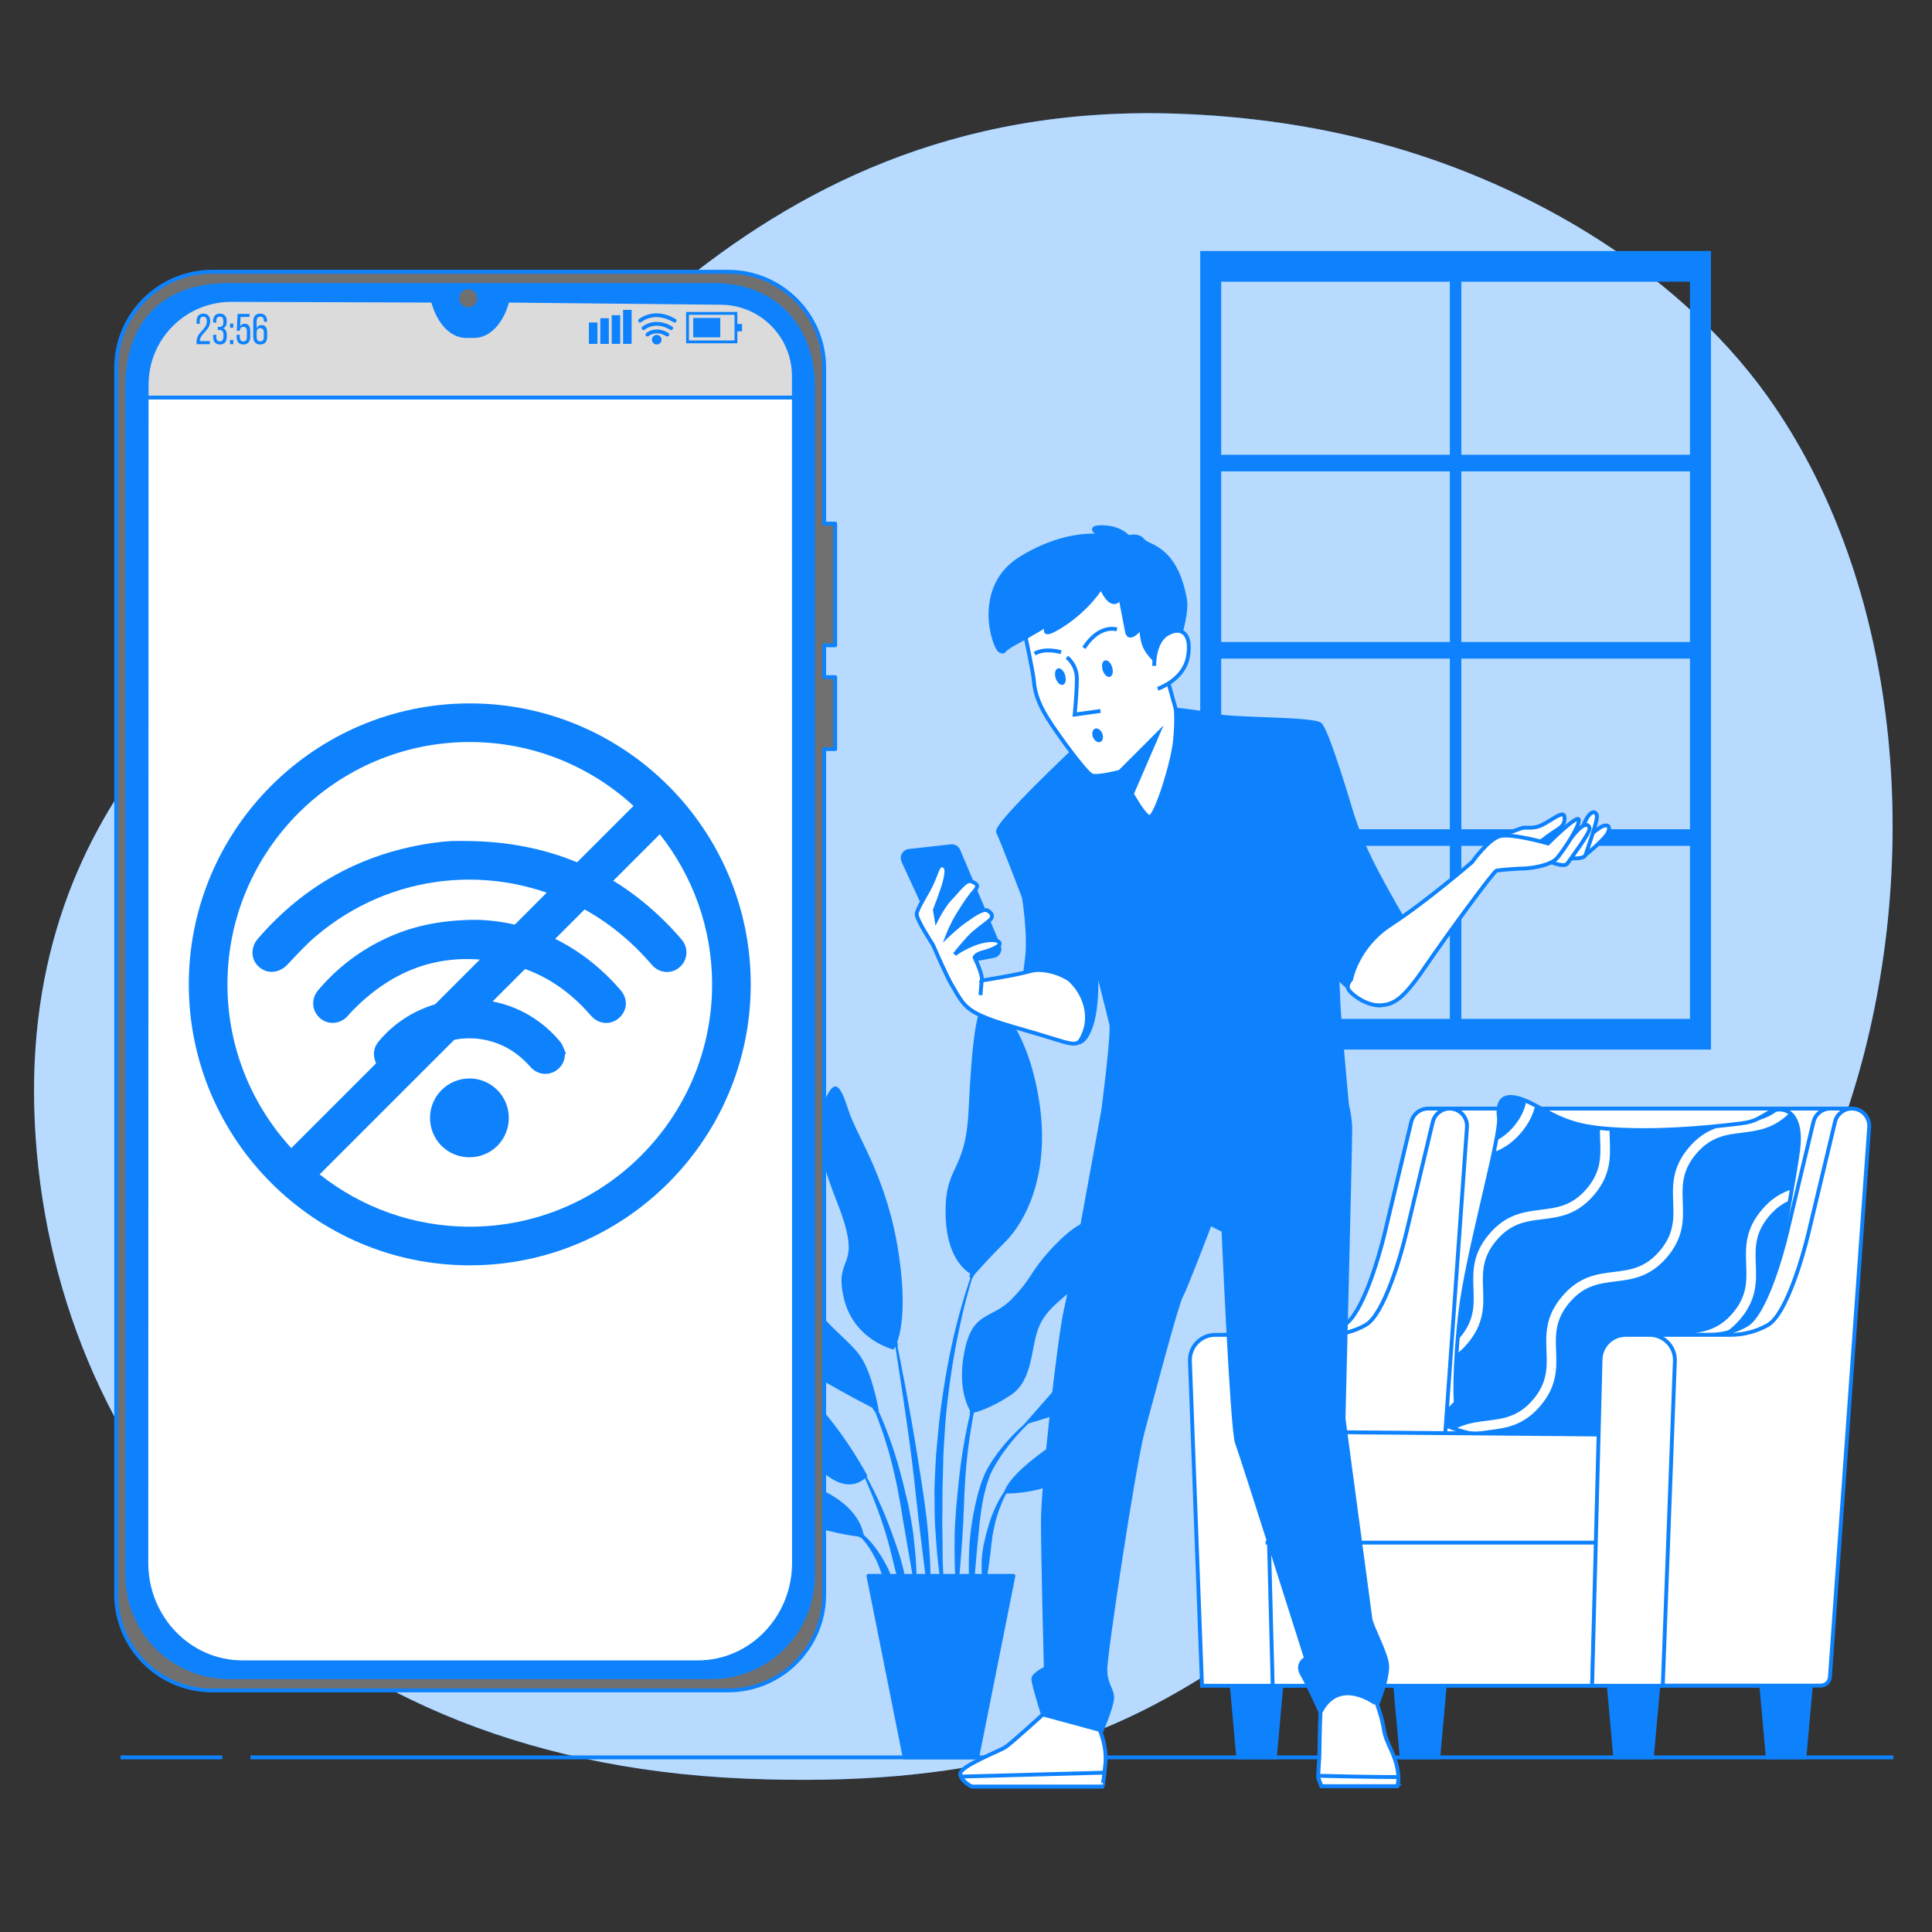 <?xml version="1.0" encoding="utf-8"?>
<!-- Generator: Adobe Illustrator 27.5.0, SVG Export Plug-In . SVG Version: 6.00 Build 0)  -->
<svg version="1.1" xmlns="http://www.w3.org/2000/svg" xmlns:xlink="http://www.w3.org/1999/xlink" x="0px" y="0px"
	 viewBox="0 0 500 500" style="enable-background:new 0 0 500 500;" xml:space="preserve">
<rect x="0" y="0" width="500" height="500" fill="#333333" stroke="none"/>
<g id="Background_Simple">
	<g>
		<path style="fill:#0E82FD;" d="M464.497,113.473c-1.584-2.687-3.246-5.323-4.987-7.903
			c-23.183-34.346-63.071-57.838-102.312-68.458c-17.184-4.651-34.93-7.089-52.711-7.692
			c-116.614-3.953-163.062,87.955-201.604,111.673S5.045,205.329,8.998,290.319S74.223,455.358,192.814,460.3
			c118.591,4.941,126.497-48.424,192.71-68.19c43.819-13.08,74.952-57.26,90.197-98.088
			C496.496,238.38,495.517,166.106,464.497,113.473z"/>
		<path style="opacity:0.7;fill:#FFFFFF;" d="M464.497,113.473c-1.584-2.687-3.246-5.323-4.987-7.903
			c-23.183-34.346-63.071-57.838-102.312-68.458c-17.184-4.651-34.93-7.089-52.711-7.692
			c-116.614-3.953-163.062,87.955-201.604,111.673S5.045,205.329,8.998,290.319S74.223,455.358,192.814,460.3
			c118.591,4.941,126.497-48.424,192.71-68.19c43.819-13.08,74.952-57.26,90.197-98.088
			C496.496,238.38,495.517,166.106,464.497,113.473z"/>
	</g>
</g>
<g id="Window">
	<g>
		<polygon style="fill:#0E82FD;stroke:#0E82FD;stroke-miterlimit:10;" points="438.561,121.493 438.561,118.197 377.696,118.197 
			377.696,69.417 375.718,69.417 375.718,118.197 315.293,118.197 315.293,121.493 375.718,121.493 375.718,166.652 
			315.293,166.652 315.293,169.948 375.718,169.948 375.718,215.107 315.293,215.107 315.293,218.403 375.718,218.403 
			375.718,265.854 377.696,265.854 377.696,218.403 438.561,218.403 438.561,215.107 377.696,215.107 377.696,169.948 
			438.561,169.948 438.561,166.652 377.696,166.652 377.696,121.493 		"/>
		<path style="fill:#0E82FD;stroke:#0E82FD;stroke-miterlimit:10;" d="M311.118,65.462v205.666h131.178V65.462H311.118z
			 M437.868,264.185H315.547V72.405h122.321V264.185z"/>
	</g>
</g>
<g id="Plant">
	<g>
		<g>
			<path style="fill:#0E82FD;" d="M253.995,323.918l0.002-0.006c0.02-0.05-0.004-0.107-0.054-0.128
				c-0.051-0.022-0.11,0.001-0.132,0.052c-3.031,6.999-5.161,14.346-6.941,21.757c-1.717,7.431-2.96,14.97-3.829,22.556
				l-0.543,5.701c-0.084,0.951-0.187,1.901-0.255,2.853l-0.156,2.86c-0.082,1.908-0.199,3.816-0.253,5.725l0.052,5.73l0.064,2.863
				c0.042,0.954,0.111,1.906,0.176,2.859c0.144,1.904,0.261,3.809,0.435,5.709c0.365,3.798,0.936,7.576,1.524,11.338
				c0.007,0.048,0.049,0.085,0.1,0.085c0.055,0,0.1-0.045,0.1-0.101v-0.005c-0.01-1.91-0.091-3.809-0.133-5.71
				c-0.055-1.899-0.22-3.789-0.194-5.689c0.009-1.899-0.041-3.793-0.062-5.687l-0.053-2.84l0.051-2.84l0.026-5.677l0.154-5.674
				l0.059-2.839c0.036-0.946,0.107-1.889,0.159-2.835l0.349-5.671c0.664-7.546,1.701-15.065,3.212-22.497
				C249.359,338.383,251.225,330.987,253.995,323.918z"/>
			<path style="fill:#0E82FD;" d="M254.808,353.604c0.014-0.051-0.012-0.108-0.063-0.125c-0.052-0.018-0.11,0.01-0.128,0.062
				c-1.634,4.717-2.938,9.542-4.041,14.418c-1.054,4.884-1.881,9.833-2.386,14.819c-0.504,4.968-1.06,9.942-1.128,14.937
				c-0.077,4.993,0.003,9.992,0.531,14.98c0.005,0.046,0.042,0.085,0.09,0.09c0.056,0.006,0.105-0.034,0.111-0.09
				c0.577-4.973,0.929-9.935,1.273-14.894c0.352-4.957,0.4-9.929,0.723-14.888c0.3-4.944,0.92-9.868,1.771-14.76
				C252.395,363.259,253.435,358.385,254.808,353.604z"/>
			<path style="fill:#0E82FD;" d="M271.266,364.047c-0.03-0.047-0.092-0.061-0.138-0.031c-4.12,2.608-7.794,5.893-11.005,9.594
				c-1.578,1.878-3.045,3.845-4.303,5.983l-0.884,1.669l-0.692,1.734c-0.249,0.575-0.424,1.167-0.604,1.758
				c-0.178,0.591-0.377,1.18-0.536,1.776c-1.236,4.77-2.055,9.63-2.277,14.517c-0.199,4.883-0.106,9.773,0.546,14.622
				c0.007,0.046,0.045,0.084,0.093,0.087c0.055,0.004,0.104-0.038,0.108-0.093l1.254-14.474c0.5-4.785,0.806-9.598,1.833-14.271
				c0.131-0.582,0.298-1.151,0.445-1.728c0.149-0.576,0.294-1.156,0.508-1.704l0.588-1.673l0.756-1.58
				c1.115-2.091,2.478-4.091,3.943-5.987c2.939-3.793,6.397-7.25,10.333-10.057l0.006-0.004
				C271.283,364.152,271.295,364.092,271.266,364.047z"/>
			<path style="fill:#0E82FD;" d="M263.301,382.643c-2.243,1.448-3.743,3.725-5.004,6.016c-1.202,2.342-2.149,4.824-2.804,7.37
				c-0.197,0.631-0.352,1.269-0.489,1.912l-0.454,1.924c-0.231,1.292-0.413,2.599-0.486,3.909c-0.017,1.313-0.055,2.625,0.034,3.934
				c0.109,1.309,0.258,2.614,0.516,3.909c0.009,0.037,0.04,0.072,0.08,0.08c0.055,0.011,0.109-0.025,0.12-0.08
				c0.317-1.291,0.525-2.571,0.693-3.848c0.203-1.274,0.402-2.54,0.554-3.807c0.186-1.262,0.353-2.52,0.451-3.792
				c0.176-1.254,0.269-2.537,0.544-3.776c0.44-2.509,1.166-4.959,2.146-7.301c0.976-2.323,2.247-4.638,4.202-6.275l0.015-0.013
				c0.038-0.032,0.047-0.088,0.02-0.13C263.409,382.626,263.347,382.613,263.301,382.643z"/>
			<path style="fill:#0E82FD;" d="M240.22,397.141c-0.541-6.425-1.601-12.786-2.603-19.145c-1.005-6.359-2.112-12.698-3.276-19.026
				c-1.204-6.321-2.464-12.629-3.826-18.915c-0.012-0.052-0.063-0.087-0.116-0.078c-0.055,0.01-0.091,0.062-0.081,0.117
				c1.1,6.334,2.095,12.686,3.034,19.043c0.964,6.353,1.872,12.714,2.676,19.086c0.785,6.375,1.397,12.765,2.196,19.128l2.35,19.127
				c0.006,0.048,0.045,0.087,0.095,0.089c0.055,0.003,0.102-0.04,0.105-0.096c0.073-1.612,0.075-3.223,0.115-4.839
				c0.014-1.615-0.066-3.223-0.094-4.837C240.736,403.567,240.461,400.356,240.22,397.141z"/>
			<path style="fill:#0E82FD;" d="M236.367,397.048c-0.344-2.545-0.811-5.075-1.297-7.597l-0.902-3.751
				c-0.295-1.251-0.576-2.504-0.942-3.739c-1.282-4.977-2.921-9.87-4.911-14.611l-0.77-1.768l-0.856-1.73
				c-0.544-1.165-1.203-2.274-1.828-3.397c-1.343-2.188-2.738-4.375-4.638-6.149c-0.039-0.036-0.099-0.036-0.138,0.001
				c-0.04,0.038-0.041,0.102-0.003,0.141l0.01,0.01c1.756,1.82,3.036,4.068,4.242,6.289c0.559,1.143,1.149,2.266,1.627,3.445
				l0.755,1.749l0.669,1.785c1.78,4.757,3.208,9.646,4.282,14.616c0.585,2.472,0.974,4.992,1.452,7.484l0.602,3.766
				c0.218,1.252,0.486,2.495,0.662,3.755c0.401,2.512,0.863,5.017,1.302,7.531c0.389,2.52,0.85,5.036,1.381,7.555
				c0.01,0.045,0.051,0.083,0.099,0.083c0.056,0,0.101-0.045,0.101-0.1c0.011-2.567-0.048-5.136-0.179-7.7
				C236.937,402.154,236.634,399.603,236.367,397.048z"/>
			<path style="fill:#0E82FD;" d="M231.049,397.376c-1.191-3.371-2.568-6.671-4.069-9.907c-1.54-3.218-3.203-6.375-5.117-9.382
				c-0.03-0.042-0.09-0.059-0.136-0.033c-0.048,0.028-0.064,0.09-0.035,0.138c1.672,3.123,3.086,6.381,4.368,9.675
				c1.304,3.286,2.48,6.621,3.465,10.009c1.005,3.384,1.724,6.834,2.625,10.233c0.947,3.397,1.712,6.829,2.757,10.269
				c0.013,0.041,0.051,0.074,0.096,0.075c0.056,0.001,0.102-0.044,0.103-0.1c0.051-3.589-0.302-7.176-1-10.689
				C233.476,404.128,232.233,400.745,231.049,397.376z"/>
			<path style="fill:#0E82FD;" d="M230.829,408.605c-0.609-2.111-1.648-4.078-2.828-5.931c-1.159-1.863-2.504-3.624-4.117-5.116
				c-0.83-0.719-1.68-1.412-2.619-1.975c-0.925-0.578-1.906-1.066-2.97-1.343c-0.046-0.012-0.096,0.011-0.116,0.056
				c-0.022,0.05,0,0.109,0.051,0.132l0.012,0.005c1.925,0.856,3.552,2.275,4.927,3.827c1.394,1.555,2.506,3.339,3.433,5.198
				c0.975,1.846,1.479,3.886,2.327,5.787c0.374,0.975,0.746,1.956,1.178,2.929c0.367,0.993,0.774,1.984,1.292,2.969l0.003,0.005
				c0.016,0.031,0.049,0.053,0.087,0.055c0.057,0.002,0.105-0.042,0.107-0.099c0.046-1.099-0.018-2.193-0.123-3.284
				C231.315,410.742,231.087,409.671,230.829,408.605z"/>
		</g>
		<path style="fill:#0E82FD;" d="M231.226,349.253c0,0-10.529-2.43-12.958-13.768c-2.43-11.339,5.399-6.479-1.62-24.297
			c-7.019-17.818-5.399-21.867-2.97-26.996c2.43-5.13,3.78-3.51,5.939,3.24c2.16,6.749,9.989,17.278,12.958,36.985
			S231.226,349.253,231.226,349.253z"/>
		<path style="fill:#0E82FD;" d="M252.014,330.086c0,0-7.019-2.43-7.289-15.658c-0.27-13.228,5.129-10.529,5.939-26.997
			c0.81-16.468,1.89-28.076,4.859-28.346c2.97-0.27,10.799,8.099,13.498,26.457c2.7,18.358-3.51,30.506-8.909,35.905
			C254.713,326.846,252.014,330.086,252.014,330.086z"/>
		<path style="fill:#0E82FD;" d="M227.447,365.181c0,0-1.62-9.719-4.859-14.308c-3.24-4.589-10.259-8.639-14.848-17.548
			c-4.589-8.909-9.719-13.228-9.449-0.54c0.27,12.688,5.939,19.168,12.958,23.487C218.268,360.592,227.447,365.181,227.447,365.181z
			"/>
		<path style="fill:#0E82FD;" d="M224.477,381.919c0,0-6.479-12.418-15.928-21.597c-9.449-9.179-17.008-13.768-14.308-9.179
			c2.7,4.589,5.939,4.319,10.529,12.418c4.589,8.099,3.24,14.038,9.719,18.628C220.968,386.779,224.477,381.919,224.477,381.919z"/>
		<path style="fill:#0E82FD;" d="M223.667,397.847c-0.27-0.81-0.54-6.749-9.719-11.609c-9.179-4.859-17.818-2.97-16.738-0.54
			c1.08,2.43,6.749,6.479,12.418,8.909C215.298,397.037,223.667,397.847,223.667,397.847z"/>
		<path style="fill:#0E82FD;" d="M251.474,365.721c0,0-4.049-5.129-1.89-15.928c2.16-10.799,7.019-8.099,12.418-13.768
			c5.399-5.669,4.319-6.479,9.719-12.418c5.399-5.939,10.259-9.179,12.418-6.749c2.16,2.43-1.08,9.989-4.319,14.308
			c-3.24,4.32-8.369,6.479-10.799,11.879c-2.43,5.399-1.35,14.038-7.559,18.088C255.253,365.181,251.474,365.721,251.474,365.721z"
			/>
		<path style="fill:#0E82FD;" d="M264.972,368.691c0,0,9.719-11.068,16.738-19.168c7.019-8.099,9.719-14.308,9.989-8.909
			c0.27,5.399,2.43,9.719-3.24,16.738C282.79,364.371,264.972,368.691,264.972,368.691z"/>
		<path style="fill:#0E82FD;" d="M259.843,386.509c0,0-0.27-4.319,15.118-14.308c15.388-9.989,21.867-11.878,20.247-7.829
			c-1.62,4.049-8.369,8.099-15.658,15.388C272.261,387.049,259.843,386.509,259.843,386.509z"/>
		<path style="fill:none;stroke:#0E82FD;stroke-linecap:round;stroke-linejoin:round;stroke-miterlimit:10;" d="M231.868,348.103
			c0,0-3.612-19.367-7.391-33.135c-3.78-13.768-6.209-22.137-6.209-22.137"/>
		<path style="fill:none;stroke:#0E82FD;stroke-linecap:round;stroke-linejoin:round;stroke-miterlimit:10;" d="M251.392,330.289
			c0,0,6.561-20.991,8.721-33.68c2.16-12.688-0.27-22.137-1.35-27.806"/>
		<path style="fill:none;stroke:#0E82FD;stroke-linecap:round;stroke-linejoin:round;stroke-miterlimit:10;" d="M226.596,364.776
			c0,0-4.008-7.154-9.948-14.173c-5.939-7.019-10.529-10.798-13.228-17.548"/>
		<path style="fill:none;stroke:#0E82FD;stroke-linecap:round;stroke-linejoin:round;stroke-miterlimit:10;" d="M251.474,365.721
			c0,0,2.16-12.958,7.289-19.707c5.129-6.749,15.388-17.278,19.438-24.027"/>
		<path style="fill:none;stroke:#0E82FD;stroke-linecap:round;stroke-linejoin:round;stroke-miterlimit:10;" d="M223.033,397.552
			c0,0-9.085-5.914-15.564-9.154"/>
		<polygon style="fill:#0E82FD;stroke:#0E82FD;stroke-linecap:round;stroke-linejoin:round;stroke-miterlimit:10;" points="
			252.891,454.81 234.128,454.81 224.747,407.836 262.272,407.836 		"/>
	</g>
</g>
<g id="Floor_1_">
	<g>
		<line style="fill:none;stroke:#0E82FD;stroke-miterlimit:10;" x1="64.803" y1="454.81" x2="489.977" y2="454.81"/>
		<line style="fill:none;stroke:#0E82FD;stroke-miterlimit:10;" x1="31.184" y1="454.81" x2="57.552" y2="454.81"/>
	</g>
</g>
<g id="Device">
	<g>
		<g>
			<g>
				<g>
					<path style="fill:#707070;stroke:#0E82FD;stroke-linejoin:round;stroke-miterlimit:10;" d="M216.143,167.01v-31.499h-2.849
						V95.186c0-13.728-11.129-24.857-24.857-24.857H54.92c-13.728,0-24.857,11.129-24.857,24.857v317.433
						c0,13.728,11.129,24.857,24.857,24.857h133.517c13.728,0,24.857-11.129,24.857-24.857V193.855h2.849v-18.613h-2.849v-8.233
						H216.143z"/>
					<path style="fill:#0E82FD;stroke:#0E82FD;stroke-linejoin:round;stroke-miterlimit:10;" d="M184.082,434.052H59.275
						c-14.544,0-26.334-11.79-26.334-26.334V100.087c0-14.544,7.454-26.334,26.334-26.334h124.807
						c17.307-0.237,26.334,11.79,26.334,26.334v307.631C210.416,422.262,198.626,434.052,184.082,434.052z"/>
					<g>
						<path style="fill:#FFFFFF;stroke:#0E82FD;stroke-miterlimit:10;" d="M131.335,77.803l-0.05,0.185
							c-1.458,5.438-4.818,8.967-8.537,8.967h-2.14c-3.719,0-7.079-3.529-8.537-8.967l-0.049-0.185l-52.081-0.182
							C47.811,77.578,37.953,87.399,37.95,99.53L37.875,404.47c0,14.211,11.129,25.732,24.857,25.732h117.893
							c13.728,0,24.857-11.521,24.857-25.732l-0.026-307.134c-0.001-10.401-8.377-18.862-18.777-18.968L131.335,77.803z"/>
						<path style="fill:#DBDBDB;stroke:#0E82FD;stroke-miterlimit:10;" d="M205.457,102.882l-0.001-5.545
							c-0.001-10.401-8.377-18.862-18.777-18.968l-55.344-0.566l-0.05,0.185c-1.458,5.438-4.818,8.967-8.537,8.967h-2.14
							c-3.719,0-7.079-3.529-8.537-8.967l-0.049-0.185l-52.081-0.182C47.811,77.578,37.953,87.398,37.95,99.53l-0.001,3.352H205.457
							z"/>
					</g>
				</g>
				<path style="fill:#707070;" d="M123.5,77.202c0-1.289-1.045-2.334-2.334-2.334c-1.289,0-2.334,1.045-2.334,2.334
					c0,1.289,1.045,2.334,2.334,2.334C122.456,79.535,123.5,78.49,123.5,77.202z"/>
			</g>
			<g>
				<g>
					<g>
						<path style="fill:#0E82FD;" d="M54.399,83.144c0,2.361-2.652,3.211-2.663,5.013v0.123h2.573v0.795h-3.434v-0.672
							c0-2.528,2.652-3.021,2.652-5.225c0-0.805-0.269-1.23-0.918-1.23c-0.638,0-0.918,0.458-0.918,1.152v0.694h-0.816v-0.638
							c0-1.197,0.548-1.992,1.756-1.992C53.851,81.164,54.399,81.947,54.399,83.144z"/>
						<path style="fill:#0E82FD;" d="M58.685,83.133v0.201c0,0.806-0.324,1.377-0.951,1.611c0.66,0.246,0.951,0.839,0.951,1.622
							v0.604c0,1.197-0.559,1.98-1.768,1.98c-1.197,0-1.756-0.783-1.756-1.98v-0.537h0.816v0.593c0,0.705,0.291,1.13,0.918,1.13
							c0.638,0,0.918-0.414,0.918-1.208v-0.604c0-0.772-0.325-1.141-0.985-1.163h-0.47v-0.784h0.514
							c0.582-0.022,0.94-0.391,0.94-1.074v-0.359c0-0.805-0.28-1.219-0.918-1.219c-0.627,0-0.918,0.436-0.918,1.141v0.403h-0.816
							v-0.358c0-1.197,0.559-1.97,1.756-1.97C58.126,81.164,58.685,81.936,58.685,83.133z"/>
						<path style="fill:#0E82FD;" d="M60.376,83.726v1.086h-0.839v-1.086H60.376z M60.376,87.989v1.086h-0.839v-1.086H60.376z"/>
						<path style="fill:#0E82FD;" d="M62.144,84.431c0.246-0.425,0.638-0.649,1.164-0.649c1.007,0,1.454,0.738,1.454,1.857v1.533
							c0,1.197-0.57,1.98-1.767,1.98c-1.198,0-1.757-0.783-1.757-1.98v-0.526h0.816v0.581c0,0.705,0.291,1.13,0.918,1.13
							c0.627,0,0.918-0.425,0.918-1.13v-1.521c0-0.705-0.291-1.13-0.918-1.13c-0.481,0-0.806,0.269-0.884,0.839v0.179h-0.816
							l0.213-4.352h3.088v0.783h-2.305L62.144,84.431z"/>
						<path style="fill:#0E82FD;" d="M69.116,83.122v0.146H68.3v-0.201c0-0.705-0.291-1.119-0.929-1.119
							c-0.66,0-0.951,0.425-0.951,1.264v1.756c0.212-0.537,0.638-0.839,1.264-0.839c1.007,0,1.455,0.728,1.455,1.857v1.186
							c0,1.197-0.594,1.98-1.791,1.98c-1.208,0-1.801-0.783-1.801-1.98v-3.995c0-1.242,0.56-2.014,1.801-2.014
							C68.557,81.164,69.116,81.925,69.116,83.122z M66.42,86.053v1.174c0,0.705,0.291,1.13,0.928,1.13
							c0.627,0,0.929-0.425,0.929-1.13v-1.174c0-0.705-0.302-1.13-0.929-1.13C66.711,84.923,66.42,85.348,66.42,86.053z"/>
					</g>
					<g>
						<rect x="152.408" y="83.466" style="fill:#0E82FD;" width="2.211" height="5.529"/>
						<rect x="155.356" y="82.359" style="fill:#0E82FD;" width="2.211" height="6.636"/>
						<rect x="158.305" y="81.572" style="fill:#0E82FD;" width="2.211" height="7.423"/>
						<rect x="161.253" y="80.205" style="fill:#0E82FD;" width="2.211" height="8.79"/>
						<g>
							<g>
								<path style="fill:#0E82FD;" d="M190.831,88.843h-13.269v-8.108h13.269V88.843z M178.3,88.106h11.794v-6.634H178.3V88.106z"
									/>
							</g>
							<g>
								<rect x="179.406" y="82.274" style="fill:#0E82FD;" width="7.003" height="5.03"/>
							</g>
							<g>
								<rect x="190.371" y="83.834" style="fill:#0E82FD;" width="1.669" height="1.91"/>
							</g>
						</g>
						<g>
							<path style="fill:#0E82FD;" d="M172.698,87.079c-0.086,0-0.174-0.022-0.253-0.07c-2.7-1.605-4.485-0.115-4.56-0.052
								c-0.206,0.179-0.519,0.156-0.698-0.049c-0.179-0.206-0.16-0.516,0.046-0.696c0.096-0.084,2.378-2.039,5.719-0.054
								c0.235,0.139,0.313,0.444,0.172,0.679C173.031,86.993,172.866,87.079,172.698,87.079z"/>
						</g>
						<g>
							<path style="fill:#0E82FD;" d="M173.697,85.413c-0.086,0-0.174-0.022-0.254-0.07c-3.904-2.322-6.528-0.076-6.555-0.054
								c-0.205,0.182-0.518,0.161-0.699-0.044c-0.181-0.205-0.162-0.519,0.044-0.699c0.032-0.029,3.197-2.74,7.717-0.054
								c0.235,0.139,0.313,0.444,0.172,0.68C174.029,85.327,173.865,85.413,173.697,85.413z"/>
						</g>
						<g>
							<path style="fill:#0E82FD;" d="M174.603,83.484c-0.086,0-0.174-0.022-0.254-0.07c-4.945-2.94-8.232-0.172-8.37-0.052
								c-0.206,0.179-0.52,0.157-0.699-0.048c-0.18-0.205-0.16-0.517,0.046-0.697c0.039-0.035,3.945-3.376,9.53-0.054
								c0.235,0.139,0.313,0.444,0.172,0.679C174.936,83.398,174.772,83.484,174.603,83.484z"/>
						</g>
						<g>
							<path style="fill:#0E82FD;" d="M171.206,87.91c0,0.687-0.557,1.243-1.243,1.243c-0.687,0-1.243-0.557-1.243-1.243
								c0-0.687,0.557-1.243,1.243-1.243C170.649,86.666,171.206,87.223,171.206,87.91z"/>
						</g>
					</g>
				</g>
			</g>
		</g>
		<g>
			<g>
				<path style="fill:#0E82FD;" d="M121.532,217.659c21.986,0.341,40.333,8.681,54.78,25.363c1.973,2.278,1.732,5.439-0.47,7.329
					c-2.099,1.803-5.22,1.574-7.15-0.667c-5.252-6.098-11.341-11.147-18.476-14.892c-22.371-11.74-49.129-8.862-68.401,7.443
					c-2.656,2.247-5.02,4.853-7.414,7.392c-2.074,2.199-5.134,2.551-7.326,0.662c-2.165-1.865-2.329-5.042-0.354-7.331
					c12.108-14.033,27.342-22.328,45.703-24.865c1.438-0.199,2.888-0.353,4.337-0.419
					C118.349,217.604,119.942,217.659,121.532,217.659z"/>
				<path style="fill:#0E82FD;" d="M123.348,238.045c13.897,0.36,26.961,6.296,37.242,18.176c2.028,2.343,1.79,5.367-0.46,7.301
					c-2.143,1.841-5.245,1.593-7.224-0.698c-5.364-6.21-11.866-10.764-19.793-12.904c-16.154-4.361-30.121-0.384-41.817,11.573
					c-0.435,0.445-0.837,0.922-1.25,1.388c-1.93,2.174-5.053,2.466-7.163,0.668c-2.225-1.896-2.456-5.029-0.51-7.323
					c4.581-5.4,10.035-9.694,16.381-12.843C105.945,239.814,113.567,238.078,123.348,238.045z"/>
				<path style="fill:#0E82FD;" d="M146.212,272.813c-0.002,2.116-1.281,3.988-3.248,4.755c-1.98,0.772-4.18,0.258-5.663-1.421
					c-2.185-2.475-4.705-4.476-7.761-5.771c-8.343-3.535-17.547-1.339-23.751,5.669c-1.472,1.662-3.308,2.265-5.431,1.621
					c-2.042-0.619-3.22-2.09-3.535-4.197c-0.222-1.484,0.225-2.802,1.18-3.953c10.626-12.813,30.175-14.627,42.959-3.945
					c1.453,1.214,2.817,2.572,4.019,4.031c0.707,0.858,1.012,2.047,1.498,3.087C146.39,272.73,146.301,272.772,146.212,272.813z"/>
				<path style="fill:#0E82FD;" d="M121.515,299.505c-5.701,0.003-10.228-4.52-10.224-10.215
					c0.003-5.605,4.558-10.161,10.179-10.183c5.647-0.022,10.23,4.573,10.215,10.242
					C131.671,294.993,127.156,299.502,121.515,299.505z"/>
			</g>
			<path style="fill:#0E82FD;" d="M121.578,182.037c-40.096,0-72.716,32.62-72.716,72.715c0,40.096,32.62,72.716,72.716,72.716
				c40.095,0,72.715-32.62,72.715-72.716C194.294,214.657,161.674,182.037,121.578,182.037z M58.863,254.752
				c0-34.582,28.134-62.715,62.716-62.715c16.322,0,31.203,6.272,42.372,16.527L75.39,297.125
				C65.135,285.956,58.863,271.075,58.863,254.752z M121.578,317.468c-14.665,0-28.159-5.073-38.852-13.538l88.029-88.029
				c8.465,10.692,13.538,24.186,13.538,38.851C184.294,289.334,156.16,317.468,121.578,317.468z"/>
		</g>
	</g>
</g>
<g id="Couch">
	<g>
		<polygon style="fill:#0E82FD;stroke:#0E82FD;stroke-miterlimit:10;" points="427.499,454.81 418.024,454.81 415.994,432.251 
			429.529,432.251 		"/>
		<polygon style="fill:#0E82FD;stroke:#0E82FD;stroke-miterlimit:10;" points="466.977,454.81 457.502,454.81 455.472,432.251 
			469.007,432.251 		"/>
		<polygon style="fill:#0E82FD;stroke:#0E82FD;stroke-miterlimit:10;" points="372.23,454.81 362.755,454.81 360.725,432.251 
			374.26,432.251 		"/>
		<polygon style="fill:#0E82FD;stroke:#0E82FD;stroke-miterlimit:10;" points="329.932,454.81 320.457,454.81 318.427,432.251 
			331.962,432.251 		"/>
		<path style="fill:#FFFFFF;stroke:#0E82FD;stroke-miterlimit:10;" d="M375.171,286.9h98.519c0,0,0.393,34.249-4.683,58.5
			c-5.076,24.251-11.279,38.914-11.279,38.914h-93.619C364.109,384.314,377.997,330.674,375.171,286.9z"/>
		<g>
			<path style="fill:#0E82FD;" d="M416.056,292.128c-8.636-0.675-12.061-2.418-18.53-5.96c-8.408-4.604-10.209-1.535-9.609,3.069
				c0.601,4.604-8.17,34.961-9.972,50.306s-1.201,23.529-1.201,23.529s-5.405,4.604-1.802,6.138
				c3.603,1.535,7.207,2.046,7.207,2.046h69.665c0,0,12.374-63.605,13.575-73.835c1.201-10.23-4.204-11.253-7.207-9.719
				c-3.003,1.535-3.603,2.558-7.809,3.069C440.501,291.973,427.897,293.054,416.056,292.128z"/>
			<g>
				<path style="fill:#FFFFFF;" d="M393.631,293.161c2.116-2.484,3.172-4.835,3.686-7.101c-0.839-0.452-1.607-0.822-2.316-1.125
					c-0.395,2.135-1.296,4.305-3.262,6.614c-1.492,1.752-3.003,2.883-4.539,3.647c-0.176,0.917-0.377,1.905-0.602,2.964
					C388.957,297.321,391.316,295.879,393.631,293.161z"/>
				<path style="fill:#FFFFFF;" d="M455.993,313.058c-4.413,5.181-4.243,9.785-4.078,14.237c0.154,4.16,0.298,8.089-3.487,12.534
					c-3.785,4.444-7.686,4.926-11.818,5.436c-4.421,0.546-8.993,1.111-13.404,6.291c-4.412,5.181-4.242,9.784-4.077,14.236
					c0.068,1.845,0.133,3.645-0.145,5.464h2.515c0.243-1.896,0.18-3.739,0.113-5.555c-0.153-4.16-0.299-8.089,3.486-12.533
					c3.785-4.444,7.686-4.926,11.818-5.436c4.421-0.546,8.993-1.111,13.404-6.291c4.412-5.181,4.242-9.784,4.078-14.237
					c-0.153-4.16-0.298-8.09,3.487-12.534c1.753-2.058,3.53-3.26,5.344-4.015c0.174-0.98,0.34-1.924,0.498-2.832
					C461.136,308.621,458.538,310.07,455.993,313.058z"/>
				<path style="fill:#FFFFFF;" d="M385.234,370.135c4.421-0.546,8.993-1.111,13.404-6.291c4.412-5.18,4.242-9.784,4.077-14.235
					c-0.153-4.16-0.299-8.089,3.486-12.533c3.785-4.444,7.686-4.926,11.818-5.436c4.421-0.546,8.993-1.111,13.405-6.291
					c4.412-5.181,4.242-9.784,4.078-14.236c-0.153-4.16-0.298-8.09,3.487-12.535c3.785-4.445,7.687-4.927,11.819-5.438
					c4.066-0.503,8.26-1.031,12.339-5.141c-0.839-0.629-1.8-0.878-2.738-0.853c-2.569,2.168-5.199,2.858-7.924,3.264
					c-0.595,0.141-1.281,0.262-2.111,0.363c-0.971,0.118-1.975,0.234-2.996,0.348c-3.428,0.618-6.902,1.876-10.281,5.845
					c-4.413,5.181-4.243,9.785-4.078,14.237c0.153,4.16,0.298,8.089-3.487,12.534c-3.785,4.444-7.686,4.926-11.818,5.436
					c-4.421,0.546-8.993,1.111-13.405,6.291c-4.412,5.181-4.242,9.784-4.077,14.236c0.153,4.16,0.298,8.089-3.486,12.532
					c-3.785,4.444-7.686,4.926-11.818,5.436c-2.759,0.341-5.577,0.69-8.378,2.163c1.526,0.537,2.947,0.897,3.977,1.12
					C382.066,370.53,383.632,370.333,385.234,370.135z"/>
				<path style="fill:#FFFFFF;" d="M379.742,347.75c4.411-5.18,4.241-9.784,4.077-14.235c-0.153-4.16-0.299-8.089,3.486-12.533
					c3.785-4.444,7.686-4.926,11.818-5.437c4.421-0.546,8.993-1.111,13.405-6.291c4.412-5.181,4.242-9.784,4.078-14.236
					c-0.035-0.961-0.068-1.91-0.054-2.856c-0.165-0.012-0.331-0.021-0.495-0.034c-0.699-0.055-1.354-0.119-1.989-0.188
					c-0.02,1.068,0.017,2.123,0.055,3.169c0.153,4.16,0.298,8.089-3.487,12.534c-3.785,4.444-7.686,4.926-11.818,5.436
					c-4.421,0.546-8.993,1.111-13.405,6.291c-4.412,5.181-4.242,9.784-4.077,14.236c0.153,4.16,0.298,8.089-3.486,12.533
					c-0.211,0.248-0.423,0.48-0.635,0.704c-0.105,1.269-0.191,2.462-0.262,3.587C377.887,349.708,378.818,348.835,379.742,347.75z"
					/>
			</g>
			<path style="fill:none;stroke:#0E82FD;stroke-miterlimit:10;" d="M416.056,292.128c-8.636-0.675-12.061-2.418-18.53-5.96
				c-8.408-4.604-10.209-1.535-9.609,3.069c0.601,4.604-8.17,34.961-9.972,50.306s-1.201,23.529-1.201,23.529
				s-5.405,4.604-1.802,6.138c3.603,1.535,7.207,2.046,7.207,2.046h69.665c0,0,12.374-63.605,13.575-73.835
				c1.201-10.23-4.204-11.253-7.207-9.719c-3.003,1.535-3.603,2.558-7.809,3.069C440.501,291.973,427.897,293.054,416.056,292.128z"
				/>
		</g>
		<path style="fill:#FFFFFF;stroke:#0E82FD;stroke-miterlimit:10;" d="M375.171,286.9h-5.574c-2.078,0-3.884,1.426-4.367,3.447
			l-6.919,28.993c-1.283,5.376-5.659,20.884-10.48,23.588l0,0c-2.96,1.66-6.296,2.532-9.69,2.532h-20.887l8.889,90.768h37.959
			l9.973-144.525c0.023-0.329,0.009-0.651-0.036-0.964h1.132V286.9z"/>
		<path style="fill:#FFFFFF;stroke:#0E82FD;stroke-miterlimit:10;" d="M322.829,345.46h20.886c3.394,0,6.73-0.872,9.69-2.532l0,0
			c4.821-2.704,9.197-18.212,10.48-23.588l6.919-28.993c0.482-2.021,2.289-3.447,4.367-3.447l0,0c2.604,0,4.661,2.208,4.478,4.805
			l-10.251,144.525h-37.959L322.829,345.46z"/>
		<polygon style="fill:#FFFFFF;stroke:#0E82FD;stroke-miterlimit:10;" points="412.039,436.28 414.214,371.257 327.099,370.489 
			329.279,436.28 		"/>
		<path style="fill:#FFFFFF;stroke:#0E82FD;stroke-miterlimit:10;" d="M479.264,286.9h-5.574c-2.078,0-3.884,1.426-4.367,3.447
			l-6.919,28.993c-1.283,5.376-5.659,20.884-10.48,23.588h0c-2.96,1.66-6.296,2.532-9.69,2.532h-20.887l3.684,90.768l42.816-0.001
			l10.32-144.523c0.023-0.329,0.009-0.651-0.036-0.964h1.132V286.9z"/>
		<path style="fill:#FFFFFF;stroke:#0E82FD;stroke-miterlimit:10;" d="M426.922,345.46h20.887c3.394,0,6.73-0.872,9.69-2.532l0,0
			c4.821-2.704,9.197-18.212,10.48-23.588l6.919-28.993c0.482-2.021,2.289-3.447,4.367-3.447l0,0c2.604,0,4.661,2.208,4.478,4.805
			l-10.164,142.312c-0.088,1.246-1.124,2.211-2.372,2.211l-40.878,0.001L426.922,345.46z"/>
		<path style="fill:#FFFFFF;stroke:#0E82FD;stroke-miterlimit:10;" d="M414.214,352.004l-2.175,84.276h18.289l3.138-84.276
			c0-3.614-2.93-6.543-6.543-6.543h-6.165C417.144,345.46,414.214,348.39,414.214,352.004z"/>
		<path style="fill:#FFFFFF;stroke:#0E82FD;stroke-miterlimit:10;" d="M307.942,352.004l3.138,84.276h18.289l-2.176-84.276
			c0-3.614-2.93-6.543-6.543-6.543h-6.165C310.871,345.46,307.942,348.39,307.942,352.004z"/>
		<line style="fill:none;stroke:#0E82FD;stroke-miterlimit:10;" x1="327.538" y1="399.23" x2="413.384" y2="399.23"/>
	</g>
</g>
<g id="Character">
	<g>
		<g>
			<path style="fill:#0E82FD;stroke:#0E82FD;stroke-miterlimit:10;" d="M285.547,287.225c0,0-7.936,44.129-9.676,51.586
				c-1.74,7.457-5.966,45.488-5.966,54.933c0,9.445,0.746,38.031,0.746,38.031s-3.231,1.491-3.231,2.734
				c0,1.243,2.486,9.197,2.486,9.197l14.665,5.469c0,0,2.983-6.96,3.231-9.446c0.249-2.486-1.74-3.48-1.74-7.706
				c0-4.226,7.457-53.442,9.694-61.645c2.237-8.203,8.7-32.811,9.943-35.048s7.457-18.642,7.457-18.642l3.48,1.74
				c0,0,2.237,51.702,3.48,54.933c1.243,3.231,17.897,55.838,17.897,55.838s-2.734,1.243-0.994,4.226
				c1.74,2.983,4.723,9.694,4.723,9.694s2.734-3.729,5.966-4.474c3.231-0.746,8.7,2.486,8.7,2.486s3.231-7.457,2.486-10.937
				c-0.746-3.48-3.977-9.446-4.226-11.186c-0.249-1.74-6.96-51.861-6.96-51.861s1.74-70.096,1.74-74.819
				c0-4.723-1.74-9.446-1.74-9.446s-14.665,5.469-32.314,6.214c-17.648,0.746-27.342-6.463-27.342-6.463L285.547,287.225z"/>
			<g>
				<path style="fill:#FFFFFF;stroke:#0E82FD;stroke-miterlimit:10;" d="M269.905,443.707c0,0-8.203,7.457-9.694,8.451
					s-11.931,4.971-11.683,6.96c0.249,1.988,2.983,3.231,2.983,3.231h33.805c0,0,0.249-0.994,0.746-5.717
					c0.497-4.723-1.491-8.948-1.491-8.948L269.905,443.707z"/>
				<path style="fill:#FFFFFF;stroke:#0E82FD;stroke-miterlimit:10;" d="M285.827,458.758l-37.115,1.025
					c0.67,1.596,2.799,2.566,2.799,2.566h33.805C285.316,462.349,285.487,461.663,285.827,458.758z"/>
			</g>
			<g>
				<path style="fill:#FFFFFF;stroke:#0E82FD;stroke-miterlimit:10;" d="M341.741,443.121c0,0-0.249,6.214-0.249,9.446
					c0,3.231-0.497,6.96-0.249,7.706s0.746,1.988,0.746,1.988h19.637c0,0,0.746-1.988-0.249-5.717
					c-0.994-3.729-2.734-5.717-3.231-8.948c-0.497-3.231-1.74-6.463-1.74-6.463S346.712,433.426,341.741,443.121z"/>
				<path style="fill:#FFFFFF;stroke:#0E82FD;stroke-miterlimit:10;" d="M361.889,459.909c-7.47-0.029-16.769-0.238-20.714-0.335
					c0.003,0.319,0.023,0.56,0.069,0.697c0.249,0.746,0.746,1.988,0.746,1.988h19.637
					C361.626,462.26,361.924,461.451,361.889,459.909z"/>
			</g>
		</g>
		<g>
			<path style="fill:#0E82FD;stroke:#0E82FD;stroke-miterlimit:10;" d="M278.504,193.637c0,0-21.127,19.83-20.2,21.683
				c0.927,1.853,6.672,16.865,6.672,16.865s1.668,10.008,0.741,16.309c-0.927,6.301-0.556,12.046-0.556,12.046
				s2.965,3.892,7.042,6.116c4.077,2.224,7.228,6.116,9.822-0.185c2.595-6.301,1.483-17.606,1.483-17.606s3.521,13.714,4.077,16.123
				c0.556,2.409-2.039,22.239-2.039,22.239s12.787,10.749,34.47,8.34c21.683-2.409,28.54-10.008,28.54-10.008
				s-2.224-24.277-2.224-27.057c0-2.78-0.371-5.745-0.371-5.745s7.598,7.784,11.305,7.413c3.707-0.371,10.193-15.567,8.525-17.976
				c-1.668-2.409-7.412-12.247-10.933-19.29c-3.521-7.042-5.278-13.196-5.278-13.196s-6.116-20.756-7.969-22.239
				c-1.853-1.483-22.707-1.244-26.413-2.17c-3.706-0.927-13.529-2.039-14.826-2.039C299.075,183.258,282.581,187.15,278.504,193.637
				z"/>
			<path style="fill:none;stroke:#0E82FD;stroke-miterlimit:10;" d="M340.801,221.394c-0.103-5.325-0.116-9.464-0.116-9.464"/>
			<path style="fill:none;stroke:#0E82FD;stroke-miterlimit:10;" d="M345.962,252.755c0,0-2.224-4.448-3.706-8.896
				c-0.736-2.209-1.129-10.101-1.337-17.485"/>
			<path style="fill:none;stroke:#0E82FD;stroke-miterlimit:10;" d="M272.932,230.805c-1.896-3.303-3.335-5.883-3.508-6.404"/>
			<path style="fill:none;stroke:#0E82FD;stroke-miterlimit:10;" d="M283.508,248.863c0,0-4.737-7.982-8.72-14.844"/>
			<path style="fill:none;stroke:#0E82FD;stroke-miterlimit:10;" d="M307.6,185.853c0,0,1.297,9.822,0.185,19.644"/>
			<path style="fill:none;stroke:#0E82FD;stroke-miterlimit:10;" d="M320.073,277.317c2.228,0.455,4.616,0.859,7.171,1.198"/>
			<path style="fill:none;stroke:#0E82FD;stroke-miterlimit:10;" d="M293.145,265.357c0,0,5.965,6.587,21.967,10.805"/>
			<path style="fill:none;stroke:#0E82FD;stroke-miterlimit:10;" d="M309.453,279.441c0,0,9.081,4.633,21.868,4.448"/>
		</g>
		<g>
			<path style="fill:#FFFFFF;stroke:#0E82FD;stroke-miterlimit:10;" d="M265.161,163.614c0,0,2.224,10.378,2.409,12.602
				c0.185,2.224,0.741,5.189,3.521,9.637c2.78,4.448,10.008,14.27,11.49,14.826c1.483,0.556,7.228-0.927,7.228-0.927
				s6.116,12.046,7.784,11.675c1.668-0.371,5.93-14.085,6.486-19.644c0.556-5.56,0.185-8.34,0.185-8.34l-2.595-9.266
				c0,0-2.224-12.973-2.224-13.899c0-0.927,1.297-7.598-5.93-10.378c-7.228-2.78-16.123-2.965-22.054,3.892
				C265.532,160.649,265.161,163.614,265.161,163.614z"/>
			<path style="fill:#0E82FD;stroke:#0E82FD;stroke-miterlimit:10;" d="M284.991,151.939c0,0-3.151,5.374-10.008,9.822
				s-3.521-0.371-3.521-0.371s-4.818,2.965-8.71,5.004c-3.892,2.039-2.409,2.594-3.892,2.039c-1.483-0.556-7.028-16.382,5.388-23.98
				c12.417-7.598,21.428-5.611,21.428-5.611s-5.374-2.409-0.556-2.409c4.818,0,6.857,2.595,6.857,2.595s2.595-0.741,3.706,0.741
				c0.345,0.46,1.01,0.851,1.763,1.171c5.976,2.54,8.098,8.223,9.227,14.15c0.741,3.892-2.409,13.158-2.409,13.158l-5.189,2.78
				c0,0-2.224-2.039-2.965-4.077c-0.741-2.039-0.741-4.633-0.741-4.633s-3.151,4.077-3.707,1.112
				c-0.556-2.965-2.039-10.564-2.039-10.564s0.556,2.965-1.297,2.965C286.473,155.83,284.991,151.939,284.991,151.939z"/>
			<path style="fill:#FFFFFF;stroke:#0E82FD;stroke-miterlimit:10;" d="M298.705,172.324c0,0-0.185-6.301,3.521-8.34
				c3.706-2.039,6.301,0.185,5.189,6.116c-1.112,5.93-7.784,8.154-7.784,8.154"/>
			<polygon style="fill:#0E82FD;stroke:#0E82FD;stroke-miterlimit:10;" points="289.809,199.752 299.631,189.93 293.145,204.941 			
				"/>
			<path style="fill:#0E82FD;" d="M285.267,189.815c0.383,0.949,0.155,1.936-0.509,2.204s-1.514-0.284-1.897-1.233
				c-0.383-0.949-0.155-1.936,0.509-2.204C284.035,188.314,284.884,188.866,285.267,189.815z"/>
			<path style="fill:#0E82FD;" d="M287.828,172.663c0.362,1.173,0.106,2.293-0.572,2.503c-0.678,0.21-1.522-0.572-1.884-1.744
				c-0.362-1.173-0.106-2.294,0.572-2.503C286.622,170.709,287.466,171.49,287.828,172.663z"/>
			<path style="fill:#0E82FD;" d="M275.655,174.725c0.362,1.173,0.106,2.293-0.572,2.503c-0.678,0.209-1.522-0.572-1.884-1.744
				c-0.362-1.173-0.106-2.293,0.572-2.503C274.449,172.771,275.293,173.552,275.655,174.725z"/>
			<path style="fill:none;stroke:#0E82FD;stroke-miterlimit:10;" d="M276.095,170.1c0,0,2.595,1.853,2.595,5.56
				s-0.556,9.266-0.556,9.266l6.672-0.927"/>
			<path style="fill:none;stroke:#0E82FD;stroke-miterlimit:10;" d="M280.543,167.691c0,0,3.336-5.93,8.525-4.818"/>
			<path style="fill:none;stroke:#0E82FD;stroke-miterlimit:10;" d="M274.612,168.803c0,0-4.077-1.297-6.857,0.371"/>
		</g>
		<g>
			<path style="fill:#FFFFFF;stroke:#0E82FD;stroke-miterlimit:10;" d="M388.031,216.431c0,0,4.077-1.483,5.56-2.038
				c1.483-0.556,2.965,0.371,5.56-0.927c2.595-1.297,5.56-3.892,5.745-2.038c0.185,1.853-0.741,2.594-2.224,3.521
				c-1.483,0.927-3.892,2.78-3.892,2.78l-0.741,1.853l-11.119-0.927C386.919,218.655,387.104,216.987,388.031,216.431z"/>
			<path style="fill:#FFFFFF;stroke:#0E82FD;stroke-miterlimit:10;" d="M410.355,221.224c0,0,5.104-4.051,5.845-5.905
				c0.741-1.853-0.556-2.039-1.853-1.297c-1.297,0.741-5.374,4.077-5.374,4.077L410.355,221.224z"/>
			<path style="fill:#FFFFFF;stroke:#0E82FD;stroke-miterlimit:10;" d="M406.167,222.099c0,0,3.799,0.403,4.188-0.875
				c0.389-1.279,3.378-9.341,2.88-10.352s-1.439-0.921-2.484,0.749c-1.045,1.67-2.902,7.069-2.902,7.069s-2.538,0.571-3.174,2.312
				S406.167,222.099,406.167,222.099z"/>
			<path style="fill:#FFFFFF;stroke:#0E82FD;stroke-miterlimit:10;" d="M401.374,223.103c0,0,3.521,1.483,4.263,0.371
				c0.741-1.112,5.93-7.969,5.745-9.081c-0.185-1.112-1.112-1.297-2.595,0c-1.483,1.297-4.818,5.93-4.818,5.93
				s-2.595-0.185-3.706,1.297C399.15,223.103,401.374,223.103,401.374,223.103z"/>
			<path style="fill:#FFFFFF;stroke:#0E82FD;stroke-miterlimit:10;" d="M349.669,253.496c0,0,1.483-8.525,10.378-14.27
				c8.896-5.745,20.942-16.123,20.942-16.123s4.077-5.745,7.042-6.672c2.965-0.927,12.602,1.853,12.602,1.853
				s7.784-7.784,7.969-6.116c0.185,1.668-3.707,7.598-5.56,9.822c-1.853,2.224-7.598,2.78-8.896,2.78
				c-1.297,0-6.116,0.371-6.857,0.556s-12.973,16.865-18.532,25.019c-5.56,8.154-7.969,9.637-11.49,9.822
				c-3.521,0.185-7.228-2.594-8.154-3.892C348.186,254.979,349.669,253.496,349.669,253.496z"/>
		</g>
		<g>
			<path style="fill:#0E82FD;stroke:#0E82FD;stroke-miterlimit:10;" d="M233.772,222.817l11.682,25.342
				c0.352,0.762,1.175,1.189,2.001,1.037l9.693-1.79c1.155-0.213,1.815-1.44,1.357-2.521l-10.483-24.763
				c-0.316-0.748-1.087-1.199-1.893-1.109l-10.893,1.21C233.991,220.362,233.247,221.68,233.772,222.817z"/>
			<path style="fill:#FFFFFF;stroke:#0E82FD;stroke-miterlimit:10;" d="M241.437,244.509c0,0-4.191-6.421-4.191-7.859
				c0-1.437,2.441-4.853,3.878-7.933c1.437-3.08,1.642-5.133,2.874-4.722c1.232,0.411,1.027,1.643,0.616,3.696
				c-0.411,2.053-2.669,7.802-2.669,7.802l0.411,2.464c0,0,1.848-3.696,3.696-5.544c1.848-1.848,3.901-4.928,5.338-4.312
				c1.437,0.616,2.053,1.027,0.821,2.464c-1.232,1.437-2.095,2.631-4.138,5.911c-1.717,2.755-2.794,5.588-2.794,5.588
				s2.313-2.23,4.366-3.667c2.053-1.437,4.825-3.52,6.057-2.699c1.232,0.821,1.437,1.643,0.205,2.669
				c-1.232,1.027-2.349,1.735-3.992,3.173c-1.643,1.437-4.837,5.451-4.837,5.451s1.346-1.219,4.837-2.657
				c3.49-1.437,6.68-1.273,6.811-0.175c0.117,0.982-3.667,2.096-3.667,2.096c-2.723,0.621-2.847,1.557-2.847,1.557
				s2.258,4.517,1.848,5.954c0,0,9.124-1.424,12.615-2.451c3.49-1.027,8.931,1.001,10.587,2.656
				c3.49,3.491,5.133,8.829,3.285,13.346c-1.848,4.517-1.848,3.08-16.426-1.027c-14.578-4.106-14.3-5.541-17.863-11.498
				C244.907,252.537,241.437,244.509,241.437,244.509z"/>
			<line style="fill:none;stroke:#0E82FD;stroke-miterlimit:10;" x1="254.059" y1="253.767" x2="253.748" y2="257.53"/>
		</g>
	</g>
</g>
</svg>
